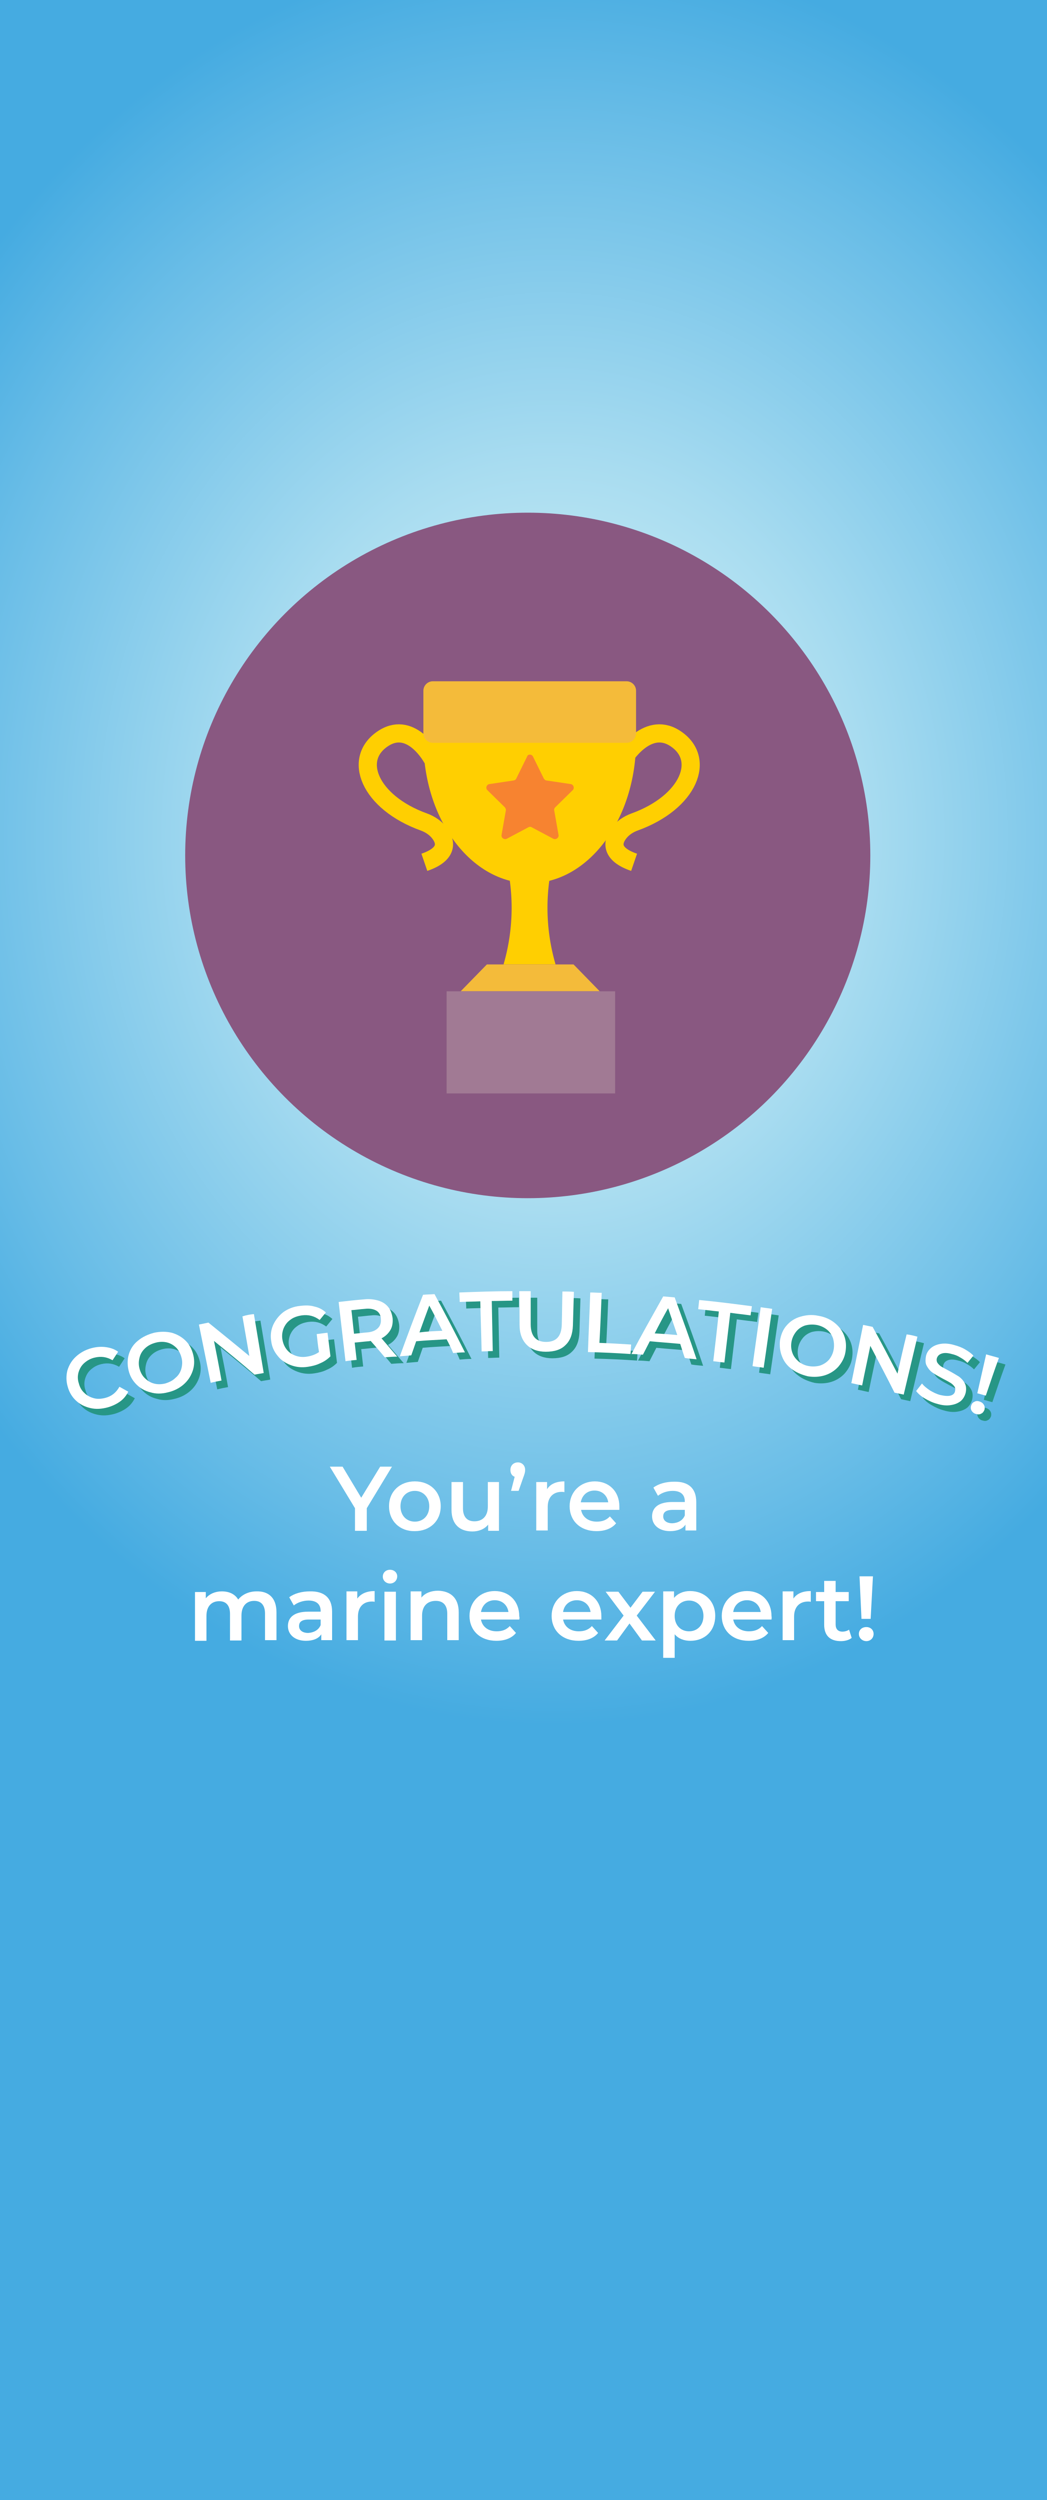<?xml version="1.0" encoding="utf-8"?>
<!-- Generator: Adobe Illustrator 19.0.0, SVG Export Plug-In . SVG Version: 6.00 Build 0)  -->
<svg version="1.1" id="Layer_1" xmlns="http://www.w3.org/2000/svg" xmlns:xlink="http://www.w3.org/1999/xlink" x="0px" y="0px"
	 viewBox="-319 -101.7 320 763.7" style="enable-background:new -319 -101.7 320 763.7;" xml:space="preserve">
<rect x="-319" y="-101.7" width="320" height="763.7" fill="#333333" stroke="none"/>
<style type="text/css">
	.st0{fill:url(#SVGID_1_);}
	.st1{fill:#279686;}
	.st2{fill:#FFFFFF;}
	.st3{fill:#895881;}
	.st4{fill:#FFCF01;}
	.st5{fill:#F4BB3A;}
	.st6{fill:#A17A94;}
	.st7{fill:none;stroke:#FFCF01;stroke-width:5.551;stroke-miterlimit:10;}
	.st8{fill:#F78330;}
	.st9{fill:none;}
	.st10{enable-background:new    ;}
</style>
<radialGradient id="SVGID_1_" cx="-150" cy="1034.2" r="228.002" gradientTransform="matrix(1 0 0 -1.193 0 1387.203)" gradientUnits="userSpaceOnUse">
	<stop  offset="0" style="stop-color:#DFF7F9"/>
	<stop  offset="0.144" style="stop-color:#D0F0F7"/>
	<stop  offset="0.42" style="stop-color:#A8DCF0"/>
	<stop  offset="0.799" style="stop-color:#69BDE7"/>
	<stop  offset="1" style="stop-color:#45ABE1"/>
</radialGradient>
<rect x="-319" y="-101.7" class="st0" width="320" height="763.7"/>
<g>
	<path class="st1" d="M-289.4,330.4c-1.7-0.4-3.1-1.1-4.3-2.2c-1.2-1.1-2.1-2.5-2.6-4.3c-0.5-1.7-0.5-3.4-0.1-5
		c0.5-1.6,1.3-3,2.6-4.2c1.3-1.2,2.9-2.1,4.8-2.6c1.5-0.4,3-0.5,4.4-0.3c1.4,0.2,2.6,0.6,3.7,1.4c-0.6,0.9-1.1,1.7-1.7,2.6
		c-1.7-1-3.5-1.3-5.5-0.8c-1.3,0.3-2.3,0.9-3.2,1.7c-0.9,0.8-1.4,1.8-1.7,2.8c-0.3,1.1-0.3,2.2,0.1,3.4c0.3,1.2,0.9,2.2,1.7,2.9
		c0.8,0.8,1.8,1.3,2.9,1.6c1.1,0.3,2.3,0.2,3.5-0.1c1.9-0.5,3.3-1.6,4.3-3.4c0.9,0.5,1.8,1,2.7,1.5c-0.6,1.2-1.4,2.2-2.5,3
		c-1.1,0.8-2.4,1.4-3.8,1.8C-286,330.7-287.7,330.8-289.4,330.4z"/>
	<path class="st1" d="M-271,325.6c-1.7-0.4-3.1-1.2-4.3-2.4c-1.2-1.2-2-2.6-2.4-4.3c-0.4-1.7-0.4-3.4,0.1-5s1.4-3,2.8-4.1
		c1.3-1.1,3-1.9,4.9-2.4c1.9-0.4,3.7-0.4,5.4,0c1.7,0.5,3.1,1.3,4.3,2.5c1.2,1.2,1.9,2.7,2.3,4.4c0.4,1.7,0.3,3.4-0.3,5
		c-0.6,1.6-1.5,2.9-2.8,4c-1.3,1.1-2.9,1.9-4.7,2.3C-267.6,326.1-269.4,326.1-271,325.6z M-263.4,321.2c0.9-0.7,1.5-1.7,1.8-2.7
		c0.3-1.1,0.4-2.2,0.1-3.4c-0.3-1.2-0.8-2.2-1.5-3c-0.8-0.8-1.7-1.4-2.8-1.7c-1.1-0.3-2.3-0.3-3.5,0c-1.2,0.3-2.3,0.8-3.2,1.6
		c-0.9,0.8-1.5,1.7-1.8,2.8c-0.3,1.1-0.4,2.2-0.1,3.4c0.3,1.2,0.8,2.2,1.6,3c0.8,0.8,1.7,1.4,2.8,1.7c1.1,0.3,2.2,0.3,3.5,0
		C-265.2,322.5-264.2,322-263.4,321.2z"/>
	<path class="st1" d="M-239.4,301.7c1,6,2,12,3,18c-0.9,0.2-1.9,0.3-2.8,0.5c-4-3.5-8.2-6.9-12.4-10.3c0.8,4,1.6,8.1,2.3,12.1
		c-1.1,0.2-2.2,0.4-3.3,0.7c-1.2-5.9-2.4-11.9-3.6-17.8c1-0.2,1.9-0.4,2.9-0.6c4.2,3.4,8.4,6.8,12.5,10.2c-0.7-4-1.4-8.1-2.1-12.1
		C-241.7,302-240.5,301.8-239.4,301.7z"/>
	<path class="st1" d="M-220.2,307.8c1.1-0.1,2.2-0.3,3.3-0.4c0.3,2.4,0.6,4.8,0.9,7.2c-0.9,0.9-1.9,1.6-3.1,2.1
		c-1.2,0.6-2.5,0.9-3.8,1.1c-1.9,0.3-3.6,0.1-5.2-0.5c-1.6-0.6-3-1.5-4-2.8c-1.1-1.3-1.8-2.8-2-4.5c-0.3-1.8-0.1-3.4,0.6-5
		c0.7-1.5,1.7-2.8,3.1-3.9c1.4-1,3.1-1.7,5.1-1.9c1.6-0.2,3.1-0.2,4.4,0.2c1.4,0.3,2.5,0.9,3.5,1.8c-0.7,0.8-1.3,1.6-1.9,2.3
		c-1.6-1.2-3.4-1.7-5.5-1.4c-1.3,0.2-2.5,0.6-3.4,1.3c-1,0.7-1.6,1.5-2.1,2.6c-0.4,1-0.6,2.2-0.4,3.4c0.2,1.2,0.6,2.2,1.3,3.1
		c0.7,0.9,1.6,1.5,2.7,1.9s2.3,0.5,3.5,0.3c1.4-0.2,2.7-0.7,3.7-1.4C-219.8,311.6-220,309.7-220.2,307.8z"/>
	<path class="st1" d="M-199.4,314.9c-1.4-1.7-2.8-3.3-4.3-5c-0.2,0-0.4,0.1-0.7,0.1c-1.4,0.1-2.8,0.3-4.2,0.4
		c0.2,1.8,0.4,3.5,0.6,5.3c-1.1,0.1-2.3,0.2-3.4,0.4c-0.7-6-1.4-12.1-2.1-18.1c2.6-0.3,5.2-0.6,7.8-0.8c1.6-0.2,3.1,0,4.4,0.4
		s2.3,1.1,3,2s1.1,2,1.3,3.4c0.1,1.4-0.1,2.6-0.7,3.6s-1.5,1.9-2.7,2.5c1.6,1.9,3.2,3.7,4.8,5.6
		C-196.9,314.7-198.2,314.8-199.4,314.9z M-201.9,300.7c-0.8-0.5-2-0.8-3.6-0.6c-1.4,0.1-2.7,0.3-4.1,0.4c0.3,2.4,0.5,4.8,0.8,7.2
		c1.3-0.1,2.7-0.3,4-0.4c1.5-0.1,2.6-0.6,3.3-1.3s1-1.6,0.9-2.8C-200.6,302.1-201.1,301.2-201.9,300.7z"/>
	<path class="st1" d="M-180.5,309.4c-3.1,0.2-6.2,0.3-9.3,0.6c-0.5,1.4-1,2.9-1.5,4.3c-1.2,0.1-2.3,0.2-3.5,0.3
		c2.3-6.3,4.6-12.5,7.1-18.8c1.2-0.1,2.3-0.1,3.5-0.2c3.2,5.9,6.3,11.8,9.3,17.8c-1.2,0-2.4,0.1-3.6,0.2
		C-179.1,312.1-179.8,310.7-180.5,309.4z M-181.8,306.8c-1.3-2.6-2.6-5.2-4-7.7c-1,2.7-2,5.4-3,8.2
		C-186.5,307-184.1,306.9-181.8,306.8z"/>
	<path class="st1" d="M-170.2,297.8c-2.1,0.1-4.2,0.1-6.3,0.2c0-1-0.1-1.9-0.1-2.9c5.4-0.2,10.8-0.4,16.2-0.4c0,1,0,1.9,0,2.9
		c-2.1,0-4.2,0.1-6.3,0.1c0.1,5.1,0.2,10.2,0.3,15.3c-1.1,0-2.3,0.1-3.4,0.1C-169.9,308-170.1,302.9-170.2,297.8z"/>
	<path class="st1" d="M-156,311.1c-1.4-1.4-2.2-3.4-2.2-6.1c0-3.4,0-6.8-0.1-10.3c1.2,0,2.4,0,3.5,0c0,3.4,0,6.8,0,10.1
		c0,3.6,1.6,5.4,4.7,5.4s4.7-1.7,4.8-5.3c0.1-3.4,0.1-6.8,0.2-10.1c1.2,0,2.3,0,3.5,0.1c-0.1,3.4-0.2,6.8-0.3,10.3
		c-0.1,2.6-0.8,4.6-2.3,6c-1.4,1.4-3.4,2-6,2C-152.6,313.2-154.6,312.5-156,311.1z"/>
	<path class="st1" d="M-136.6,295.1c1.2,0,2.4,0.1,3.5,0.1c-0.2,5.1-0.4,10.2-0.7,15.3c3.2,0.1,6.4,0.3,9.7,0.5
		c-0.1,1-0.1,1.9-0.2,2.9c-4.3-0.3-8.7-0.5-13-0.6C-137.1,307.2-136.8,301.1-136.6,295.1z"/>
	<path class="st1" d="M-109.1,310.8c-3.1-0.3-6.2-0.5-9.3-0.8c-0.7,1.4-1.4,2.7-2.1,4.1c-1.2-0.1-2.3-0.2-3.5-0.2
		c3.1-5.9,6.4-11.7,9.7-17.6c1.2,0.1,2.3,0.2,3.5,0.3c2.3,6.3,4.6,12.6,6.7,18.9c-1.2-0.1-2.4-0.2-3.6-0.4
		C-108.2,313.7-108.6,312.3-109.1,310.8z M-110,308.1c-0.9-2.7-1.9-5.5-2.8-8.2c-1.4,2.5-2.8,5.1-4.1,7.7
		C-114.7,307.7-112.4,307.9-110,308.1z"/>
	<path class="st1" d="M-97.3,300.9c-2.1-0.2-4.2-0.5-6.3-0.7c0.1-0.9,0.2-1.9,0.3-2.8c5.4,0.5,10.7,1.2,16.1,1.9
		c-0.1,0.9-0.3,1.9-0.4,2.8c-2.1-0.3-4.2-0.5-6.2-0.8c-0.6,5.1-1.2,10.2-1.8,15.2c-1.1-0.1-2.3-0.3-3.4-0.4
		C-98.4,311-97.8,306-97.3,300.9z"/>
	<path class="st1" d="M-84.5,299.6c1.2,0.2,2.3,0.3,3.5,0.5c-0.9,6-1.7,12-2.6,18c-1.1-0.2-2.3-0.3-3.4-0.5
		C-86.2,311.6-85.3,305.6-84.5,299.6z"/>
	<path class="st1" d="M-75,318.5c-1.4-1-2.4-2.3-3-3.9c-0.6-1.5-0.8-3.2-0.6-4.9c0.3-1.7,0.9-3.3,2-4.5c1.1-1.3,2.5-2.2,4.2-2.7
		s3.5-0.7,5.4-0.3c1.9,0.3,3.6,1,5,2.1c1.4,1.1,2.4,2.4,3,4c0.6,1.6,0.7,3.2,0.4,5c-0.3,1.8-1.1,3.2-2.2,4.5
		c-1.1,1.2-2.5,2.1-4.1,2.6s-3.4,0.6-5.2,0.3C-72.1,320.2-73.7,319.5-75,318.5z M-66.3,317.4c1.1-0.4,2-1,2.7-1.8
		c0.7-0.9,1.2-1.9,1.4-3.1c0.2-1.2,0.1-2.3-0.2-3.4c-0.4-1.1-1-2-1.9-2.7c-0.9-0.7-2-1.2-3.2-1.4c-1.3-0.2-2.4-0.1-3.5,0.2
		c-1.1,0.4-2,1-2.7,1.9s-1.2,1.9-1.4,3.1c-0.2,1.2-0.1,2.3,0.3,3.4s1.1,1.9,1.9,2.6c0.9,0.7,1.9,1.2,3.2,1.4
		C-68.5,317.8-67.3,317.7-66.3,317.4z"/>
	<path class="st1" d="M-36.6,308.6c-1.4,5.9-2.8,11.8-4.2,17.7c-0.9-0.2-1.8-0.4-2.8-0.6c-2.4-4.8-4.9-9.5-7.4-14.3
		c-0.8,4-1.7,8-2.5,12.1c-1.1-0.2-2.2-0.5-3.3-0.7c1.2-5.9,2.4-11.9,3.6-17.8c1,0.2,1.9,0.4,2.9,0.6c2.6,4.7,5.1,9.5,7.6,14.3
		c0.9-4,1.8-8,2.8-12C-38.9,308-37.7,308.3-36.6,308.6z"/>
	<path class="st1" d="M-34.3,327.5c-1.2-0.7-2.1-1.5-2.7-2.3c0.6-0.8,1.2-1.5,1.8-2.3c0.6,0.8,1.4,1.4,2.4,2.1c1,0.6,2,1.1,3.1,1.4
		c1.3,0.3,2.4,0.4,3.2,0.2c0.8-0.2,1.3-0.7,1.4-1.4c0.1-0.5,0.1-1-0.2-1.4c-0.3-0.4-0.7-0.8-1.2-1.1c-0.5-0.3-1.2-0.7-2.2-1.2
		c-1.3-0.7-2.4-1.3-3.1-1.8c-0.8-0.5-1.4-1.2-1.9-2.1c-0.5-0.8-0.5-1.8-0.3-3c0.2-1,0.7-1.8,1.5-2.5c0.8-0.7,1.8-1.1,3-1.3
		c1.2-0.2,2.7-0.1,4.3,0.4c1.1,0.3,2.2,0.7,3.2,1.3s1.9,1.2,2.5,1.9c-0.6,0.7-1.2,1.5-1.8,2.2c-0.7-0.7-1.4-1.2-2.3-1.7
		c-0.8-0.5-1.6-0.8-2.5-1c-1.4-0.4-2.4-0.4-3.2-0.1c-0.8,0.3-1.2,0.8-1.4,1.5c-0.1,0.5,0,1,0.3,1.4c0.3,0.4,0.7,0.8,1.2,1.1
		c0.5,0.3,1.3,0.7,2.2,1.2c1.3,0.7,2.3,1.3,3.1,1.8c0.8,0.6,1.4,1.3,1.8,2.1c0.4,0.8,0.5,1.8,0.2,3c-0.3,1-0.8,1.8-1.5,2.4
		c-0.8,0.6-1.7,1-3,1.2c-1.2,0.2-2.6,0.1-4.2-0.4C-31.8,328.8-33.1,328.2-34.3,327.5z"/>
	<path class="st1" d="M-20,331.3c-0.3-0.5-0.4-1-0.2-1.6c0.2-0.6,0.5-1,1-1.2c0.5-0.3,1-0.3,1.6-0.1c0.6,0.2,1,0.5,1.3,1
		s0.3,1,0.2,1.5c-0.2,0.5-0.5,1-1,1.2c-0.5,0.3-1,0.3-1.6,0.1C-19.3,332.1-19.7,331.7-20,331.3z M-15.6,314c1.3,0.4,2.6,0.7,3.9,1.1
		c-1.4,3.8-2.7,7.7-4,11.5c-0.9-0.2-1.7-0.5-2.6-0.7C-17.4,321.9-16.5,318-15.6,314z"/>
</g>
<g>
	<path class="st2" d="M-291.4,328.4c-1.7-0.4-3.1-1.1-4.3-2.2c-1.2-1.1-2.1-2.5-2.6-4.3c-0.5-1.7-0.5-3.4-0.1-5
		c0.5-1.6,1.3-3,2.6-4.2c1.3-1.2,2.9-2.1,4.8-2.6c1.5-0.4,3-0.5,4.4-0.3c1.4,0.2,2.6,0.6,3.7,1.4c-0.6,0.9-1.1,1.7-1.7,2.6
		c-1.7-1-3.5-1.3-5.5-0.8c-1.3,0.3-2.3,0.9-3.2,1.7c-0.9,0.8-1.4,1.8-1.7,2.8c-0.3,1.1-0.3,2.2,0.1,3.4c0.3,1.2,0.9,2.2,1.7,2.9
		c0.8,0.8,1.8,1.3,2.9,1.6c1.1,0.3,2.3,0.2,3.5-0.1c1.9-0.5,3.3-1.6,4.3-3.4c0.9,0.5,1.8,1,2.7,1.5c-0.6,1.2-1.4,2.2-2.5,3
		c-1.1,0.8-2.4,1.4-3.8,1.8C-288,328.7-289.7,328.8-291.4,328.4z"/>
	<path class="st2" d="M-273,323.6c-1.7-0.4-3.1-1.2-4.3-2.4c-1.2-1.2-2-2.6-2.4-4.3c-0.4-1.7-0.4-3.4,0.1-5s1.4-3,2.8-4.1
		c1.3-1.1,3-1.9,4.9-2.4c1.9-0.4,3.7-0.4,5.4,0c1.7,0.5,3.1,1.3,4.3,2.5c1.2,1.2,1.9,2.7,2.3,4.4c0.4,1.7,0.3,3.4-0.3,5
		c-0.6,1.6-1.5,2.9-2.8,4c-1.3,1.1-2.9,1.9-4.7,2.3C-269.6,324.1-271.4,324.1-273,323.6z M-265.4,319.2c0.9-0.7,1.5-1.7,1.8-2.7
		c0.3-1.1,0.4-2.2,0.1-3.4c-0.3-1.2-0.8-2.2-1.5-3c-0.8-0.8-1.7-1.4-2.8-1.7c-1.1-0.3-2.3-0.3-3.5,0c-1.2,0.3-2.3,0.8-3.2,1.6
		c-0.9,0.8-1.5,1.7-1.8,2.8c-0.3,1.1-0.4,2.2-0.1,3.4c0.3,1.2,0.8,2.2,1.6,3c0.8,0.8,1.7,1.4,2.8,1.7c1.1,0.3,2.2,0.3,3.5,0
		C-267.2,320.5-266.2,320-265.4,319.2z"/>
	<path class="st2" d="M-241.4,299.7c1,6,2,12,3,18c-0.9,0.2-1.9,0.3-2.8,0.5c-4-3.5-8.2-6.9-12.4-10.3c0.8,4,1.6,8.1,2.3,12.1
		c-1.1,0.2-2.2,0.4-3.3,0.7c-1.2-5.9-2.4-11.9-3.6-17.8c1-0.2,1.9-0.4,2.9-0.6c4.2,3.4,8.4,6.8,12.5,10.2c-0.7-4-1.4-8.1-2.1-12.1
		C-243.7,300-242.5,299.8-241.4,299.7z"/>
	<path class="st2" d="M-222.2,305.8c1.1-0.1,2.2-0.3,3.3-0.4c0.3,2.4,0.6,4.8,0.9,7.2c-0.9,0.9-1.9,1.6-3.1,2.1
		c-1.2,0.6-2.5,0.9-3.8,1.1c-1.9,0.3-3.6,0.1-5.2-0.5c-1.6-0.6-3-1.5-4-2.8c-1.1-1.3-1.8-2.8-2-4.5c-0.3-1.8-0.1-3.4,0.6-5
		c0.7-1.5,1.7-2.8,3.1-3.9c1.4-1,3.1-1.7,5.1-1.9c1.6-0.2,3.1-0.2,4.4,0.2c1.4,0.3,2.5,0.9,3.5,1.8c-0.7,0.8-1.3,1.6-1.9,2.3
		c-1.6-1.2-3.4-1.7-5.5-1.4c-1.3,0.2-2.5,0.6-3.4,1.3c-1,0.7-1.6,1.5-2.1,2.6c-0.4,1-0.6,2.2-0.4,3.4c0.2,1.2,0.6,2.2,1.3,3.1
		c0.7,0.9,1.6,1.5,2.7,1.9s2.3,0.5,3.5,0.3c1.4-0.2,2.7-0.7,3.7-1.4C-221.8,309.6-222,307.7-222.2,305.8z"/>
	<path class="st2" d="M-201.4,312.9c-1.4-1.7-2.8-3.3-4.3-5c-0.2,0-0.4,0.1-0.7,0.1c-1.4,0.1-2.8,0.3-4.2,0.4
		c0.2,1.8,0.4,3.5,0.6,5.3c-1.1,0.1-2.3,0.2-3.4,0.4c-0.7-6-1.4-12.1-2.1-18.1c2.6-0.3,5.2-0.6,7.8-0.8c1.6-0.2,3.1,0,4.4,0.4
		s2.3,1.1,3,2s1.1,2,1.3,3.4c0.1,1.4-0.1,2.6-0.7,3.6s-1.5,1.9-2.7,2.5c1.6,1.9,3.2,3.7,4.8,5.6
		C-198.9,312.7-200.2,312.8-201.4,312.9z M-203.9,298.7c-0.8-0.5-2-0.8-3.6-0.6c-1.4,0.1-2.7,0.3-4.1,0.4c0.3,2.4,0.5,4.8,0.8,7.2
		c1.3-0.1,2.7-0.3,4-0.4c1.5-0.1,2.6-0.6,3.3-1.3c0.7-0.7,1-1.6,0.9-2.8C-202.6,300.1-203.1,299.2-203.9,298.7z"/>
	<path class="st2" d="M-182.5,307.4c-3.1,0.2-6.2,0.3-9.3,0.6c-0.5,1.4-1,2.9-1.5,4.3c-1.2,0.1-2.3,0.2-3.5,0.3
		c2.3-6.3,4.6-12.5,7.1-18.8c1.2-0.1,2.3-0.1,3.5-0.2c3.2,5.9,6.3,11.8,9.3,17.8c-1.2,0-2.4,0.1-3.6,0.2
		C-181.1,310.1-181.8,308.7-182.5,307.4z M-183.8,304.8c-1.3-2.6-2.6-5.2-4-7.7c-1,2.7-2,5.4-3,8.2
		C-188.5,305-186.1,304.9-183.8,304.8z"/>
	<path class="st2" d="M-172.2,295.8c-2.1,0.1-4.2,0.1-6.3,0.2c0-1-0.1-1.9-0.1-2.9c5.4-0.2,10.8-0.4,16.2-0.4c0,1,0,1.9,0,2.9
		c-2.1,0-4.2,0.1-6.3,0.1c0.1,5.1,0.2,10.2,0.3,15.3c-1.1,0-2.3,0.1-3.4,0.1C-171.9,306-172.1,300.9-172.2,295.8z"/>
	<path class="st2" d="M-158,309.1c-1.4-1.4-2.2-3.4-2.2-6.1c0-3.4,0-6.8-0.1-10.3c1.2,0,2.4,0,3.5,0c0,3.4,0,6.8,0,10.1
		c0,3.6,1.6,5.4,4.7,5.4s4.7-1.7,4.8-5.3c0.1-3.4,0.1-6.8,0.2-10.1c1.2,0,2.3,0,3.5,0.1c-0.1,3.4-0.2,6.8-0.3,10.3
		c-0.1,2.6-0.8,4.6-2.3,6c-1.4,1.4-3.4,2-6,2C-154.6,311.2-156.6,310.5-158,309.1z"/>
	<path class="st2" d="M-138.6,293.1c1.2,0,2.4,0.1,3.5,0.1c-0.2,5.1-0.4,10.2-0.7,15.3c3.2,0.1,6.4,0.3,9.7,0.5
		c-0.1,1-0.1,1.9-0.2,2.9c-4.3-0.3-8.7-0.5-13-0.6C-139.1,305.2-138.8,299.1-138.6,293.1z"/>
	<path class="st2" d="M-111.1,308.8c-3.1-0.3-6.2-0.5-9.3-0.8c-0.7,1.4-1.4,2.7-2.1,4.1c-1.2-0.1-2.3-0.2-3.5-0.2
		c3.1-5.9,6.4-11.7,9.7-17.6c1.2,0.1,2.3,0.2,3.5,0.3c2.3,6.3,4.6,12.6,6.7,18.9c-1.2-0.1-2.4-0.2-3.6-0.4
		C-110.2,311.7-110.6,310.3-111.1,308.8z M-112,306.1c-0.9-2.7-1.9-5.5-2.8-8.2c-1.4,2.5-2.8,5.1-4.1,7.7
		C-116.7,305.7-114.4,305.9-112,306.1z"/>
	<path class="st2" d="M-99.3,298.9c-2.1-0.2-4.2-0.5-6.3-0.7c0.1-0.9,0.2-1.9,0.3-2.8c5.4,0.5,10.7,1.2,16.1,1.9
		c-0.1,0.9-0.3,1.9-0.4,2.8c-2.1-0.3-4.2-0.5-6.2-0.8c-0.6,5.1-1.2,10.2-1.8,15.2c-1.1-0.1-2.3-0.3-3.4-0.4
		C-100.4,309-99.8,304-99.3,298.9z"/>
	<path class="st2" d="M-86.5,297.6c1.2,0.2,2.3,0.3,3.5,0.5c-0.9,6-1.7,12-2.6,18c-1.1-0.2-2.3-0.3-3.4-0.5
		C-88.2,309.6-87.3,303.6-86.5,297.6z"/>
	<path class="st2" d="M-77,316.5c-1.4-1-2.4-2.3-3-3.9c-0.6-1.5-0.8-3.2-0.6-4.9c0.3-1.7,0.9-3.3,2-4.5c1.1-1.3,2.5-2.2,4.2-2.7
		s3.5-0.7,5.4-0.3c1.9,0.3,3.6,1,5,2.1c1.4,1.1,2.4,2.4,3,4c0.6,1.6,0.7,3.2,0.4,5c-0.3,1.8-1.1,3.2-2.2,4.5
		c-1.1,1.2-2.5,2.1-4.1,2.6s-3.4,0.6-5.2,0.3C-74.1,318.2-75.7,317.5-77,316.5z M-68.3,315.4c1.1-0.4,2-1,2.7-1.8
		c0.7-0.9,1.2-1.9,1.4-3.1c0.2-1.2,0.1-2.3-0.2-3.4c-0.4-1.1-1-2-1.9-2.7c-0.9-0.7-2-1.2-3.2-1.4c-1.3-0.2-2.4-0.1-3.5,0.2
		c-1.1,0.4-2,1-2.7,1.9s-1.2,1.9-1.4,3.1c-0.2,1.2-0.1,2.3,0.3,3.4s1.1,1.9,1.9,2.6c0.9,0.7,1.9,1.2,3.2,1.4
		C-70.5,315.8-69.3,315.7-68.3,315.4z"/>
	<path class="st2" d="M-38.6,306.6c-1.4,5.9-2.8,11.8-4.2,17.7c-0.9-0.2-1.8-0.4-2.8-0.6c-2.4-4.8-4.9-9.5-7.4-14.3
		c-0.8,4-1.7,8-2.5,12.1c-1.1-0.2-2.2-0.5-3.3-0.7c1.2-5.9,2.4-11.9,3.6-17.8c1,0.2,1.9,0.4,2.9,0.6c2.6,4.7,5.1,9.5,7.6,14.3
		c0.9-4,1.8-8,2.8-12C-40.9,306-39.7,306.3-38.6,306.6z"/>
	<path class="st2" d="M-36.3,325.5c-1.2-0.7-2.1-1.5-2.7-2.3c0.6-0.8,1.2-1.5,1.8-2.3c0.6,0.8,1.4,1.4,2.4,2.1c1,0.6,2,1.1,3.1,1.4
		c1.3,0.3,2.4,0.4,3.2,0.2c0.8-0.2,1.3-0.7,1.4-1.4c0.1-0.5,0.1-1-0.2-1.4c-0.3-0.4-0.7-0.8-1.2-1.1c-0.5-0.3-1.2-0.7-2.2-1.2
		c-1.3-0.7-2.4-1.3-3.1-1.8c-0.8-0.5-1.4-1.2-1.9-2.1c-0.5-0.8-0.5-1.8-0.3-3c0.2-1,0.7-1.8,1.5-2.5c0.8-0.7,1.8-1.1,3-1.3
		c1.2-0.2,2.7-0.1,4.3,0.4c1.1,0.3,2.2,0.7,3.2,1.3s1.9,1.2,2.5,1.9c-0.6,0.7-1.2,1.5-1.8,2.2c-0.7-0.7-1.4-1.2-2.3-1.7
		c-0.8-0.5-1.6-0.8-2.5-1c-1.4-0.4-2.4-0.4-3.2-0.1c-0.8,0.3-1.2,0.8-1.4,1.5c-0.1,0.5,0,1,0.3,1.4c0.3,0.4,0.7,0.8,1.2,1.1
		c0.5,0.3,1.3,0.7,2.2,1.2c1.3,0.7,2.3,1.3,3.1,1.8c0.8,0.6,1.4,1.3,1.8,2.1c0.4,0.8,0.5,1.8,0.2,3c-0.3,1-0.8,1.8-1.5,2.4
		c-0.8,0.6-1.7,1-3,1.2c-1.2,0.2-2.6,0.1-4.2-0.4C-33.8,326.8-35.1,326.2-36.3,325.5z"/>
	<path class="st2" d="M-22,329.3c-0.3-0.5-0.4-1-0.2-1.6c0.2-0.6,0.5-1,1-1.2c0.5-0.3,1-0.3,1.6-0.1c0.6,0.2,1,0.5,1.3,1
		s0.3,1,0.2,1.5c-0.2,0.5-0.5,1-1,1.2c-0.5,0.3-1,0.3-1.6,0.1C-21.3,330.1-21.7,329.7-22,329.3z M-17.6,312c1.3,0.4,2.6,0.7,3.9,1.1
		c-1.4,3.8-2.7,7.7-4,11.5c-0.9-0.2-1.7-0.5-2.6-0.7C-19.4,319.9-18.5,316-17.6,312z"/>
</g>
<g>
	<circle class="st3" cx="-157.7" cy="159.6" r="104.7"/>
	<path class="st4" d="M-124.6,124.6c0,24-14.6,43.5-32.5,43.5s-32.5-19.5-32.5-43.5H-124.6L-124.6,124.6z"/>
	<path class="st4" d="M-149.2,192.9h-15.9l0,0c3.3-11.3,3.3-23.3,0-34.6l0,0h15.9l0,0C-152.5,169.6-152.5,181.6-149.2,192.9
		L-149.2,192.9z"/>
	<polygon class="st5" points="-135.7,201.1 -178.2,201.1 -170.2,192.9 -143.7,192.9 	"/>
	<rect x="-182.5" y="201.1" class="st6" width="51.5" height="31.2"/>
	<path class="st7" d="M-186.8,130.1c0,0-6.2-11.7-14.8-6.4c-10,6.2-4.5,19.7,12.2,25.7c1.9,0.7,3.7,1.9,4.9,3.6
		c1.8,2.5,2.5,6.2-4.8,8.7"/>
	<path class="st7" d="M-128.5,130.1c0,0,7-11.7,15.6-6.4c10,6.2,4.5,19.7-12.2,25.7c-1.9,0.7-3.7,1.9-4.9,3.6
		c-1.8,2.5-2.5,6.2,4.8,8.7"/>
	<path class="st5" d="M-127.5,125.2h-59.2c-1.6,0-2.9-1.3-2.9-2.9v-13c0-1.6,1.3-2.9,2.9-2.9h59.2c1.6,0,2.9,1.3,2.9,2.9v13
		C-124.6,123.9-125.9,125.2-127.5,125.2z"/>
	<path class="st8" d="M-156.1,129.4l3.3,6.7c0.2,0.3,0.5,0.6,0.8,0.6l7.4,1.1c0.9,0.1,1.3,1.3,0.6,1.9l-5.3,5.2
		c-0.3,0.3-0.4,0.6-0.3,1l1.3,7.4c0.2,0.9-0.8,1.6-1.6,1.2l-6.6-3.5c-0.3-0.2-0.7-0.2-1,0l-6.6,3.5c-0.8,0.4-1.8-0.3-1.6-1.2
		l1.3-7.4c0.1-0.4-0.1-0.7-0.3-1l-5.3-5.2c-0.7-0.6-0.3-1.8,0.6-1.9l7.4-1.1c0.4-0.1,0.7-0.3,0.8-0.6l3.3-6.7
		C-157.7,128.6-156.5,128.6-156.1,129.4z"/>
</g>
<rect x="-319" y="-101.7" class="st9" width="320" height="640"/>
<rect x="-319" y="-102.4" class="st9" width="320" height="640"/>
<g id="Antarctica_Background">
</g>
<g id="Beaver">
</g>
<g id="Crocdile">
</g>
<g id="Walrus">
</g>
<g id="Polar_Bear">
</g>
<g id="North_Pole_Background">
</g>
<g id="Seal">
</g>
<g id="Orca">
</g>
<g id="Dolphin">
</g>
<g id="Squid">
</g>
<g id="Manatee">
</g>
<g id="Blue_Whale">
</g>
<g id="Coconut_Crab">
</g>
<g id="Penguin">
</g>
<g id="Jellyfish">
</g>
<g id="Narwhal">
</g>
<g id="Beluga">
</g>
<g class="st10">
	<path class="st2" d="M-206.9,359v6.9h-3.6V359l-7.7-12.7h3.9l5.7,9.5l5.8-9.5h3.6L-206.9,359z"/>
	<path class="st2" d="M-200.1,358.4c0-4.5,3.3-7.6,7.9-7.6c4.6,0,7.9,3.1,7.9,7.6c0,4.5-3.3,7.6-7.9,7.6
		C-196.8,366.1-200.1,362.9-200.1,358.4z M-187.8,358.4c0-2.8-1.9-4.7-4.4-4.7c-2.5,0-4.4,1.8-4.4,4.7s1.9,4.7,4.4,4.7
		C-189.7,363.1-187.8,361.3-187.8,358.4z"/>
	<path class="st2" d="M-166.5,351v14.9h-3.3V364c-1.1,1.4-2.9,2.1-4.8,2.1c-3.8,0-6.4-2.1-6.4-6.6V351h3.5v8c0,2.7,1.3,4,3.5,4
		c2.4,0,4.1-1.5,4.1-4.5V351H-166.5z"/>
	<path class="st2" d="M-158.5,347.3c0,0.6-0.1,1.1-0.6,2.4l-1.4,4h-2.3l1.1-4.3c-0.8-0.3-1.3-1-1.3-2.1c0-1.4,1-2.3,2.3-2.3
		C-159.5,345-158.5,345.9-158.5,347.3z"/>
	<path class="st2" d="M-146.5,350.8v3.3c-0.3-0.1-0.6-0.1-0.8-0.1c-2.6,0-4.3,1.6-4.3,4.6v7.2h-3.5V351h3.3v2.2
		C-150.8,351.6-149,350.8-146.5,350.8z"/>
	<path class="st2" d="M-129.7,359.5h-11.7c0.4,2.2,2.2,3.6,4.8,3.6c1.7,0,3-0.5,4-1.6l1.9,2.1c-1.3,1.6-3.4,2.4-6,2.4
		c-5,0-8.2-3.2-8.2-7.6s3.3-7.6,7.7-7.6c4.3,0,7.5,3,7.5,7.7C-129.7,358.8-129.7,359.2-129.7,359.5z M-141.5,357.2h8.4
		c-0.3-2.1-1.9-3.6-4.2-3.6C-139.5,353.6-141.1,355-141.5,357.2z"/>
	<path class="st2" d="M-106.2,357.1v8.7h-3.3v-1.8c-0.8,1.3-2.5,2-4.7,2c-3.4,0-5.5-1.9-5.5-4.5c0-2.5,1.7-4.4,6.2-4.4h3.8v-0.2
		c0-2-1.2-3.2-3.7-3.2c-1.7,0-3.4,0.6-4.5,1.5l-1.4-2.5c1.6-1.2,3.9-1.8,6.3-1.8C-108.7,350.8-106.2,352.8-106.2,357.1z
		 M-109.7,361.2v-1.7h-3.6c-2.4,0-3,0.9-3,2c0,1.3,1.1,2.1,2.8,2.1C-111.7,363.5-110.3,362.7-109.7,361.2z"/>
</g>
<g class="st10">
	<path class="st2" d="M-234.5,390.8v8.5h-3.5v-8.1c0-2.6-1.2-3.9-3.3-3.9c-2.3,0-3.9,1.5-3.9,4.5v7.6h-3.5v-8.1
		c0-2.6-1.2-3.9-3.3-3.9c-2.3,0-3.9,1.5-3.9,4.5v7.6h-3.5v-14.9h3.3v1.9c1.1-1.3,2.8-2.1,4.9-2.1c2.2,0,4,0.8,5,2.5
		c1.2-1.5,3.2-2.5,5.6-2.5C-237,384.3-234.5,386.3-234.5,390.8z"/>
	<path class="st2" d="M-217.5,390.6v8.7h-3.3v-1.8c-0.8,1.3-2.5,2-4.7,2c-3.4,0-5.5-1.9-5.5-4.5c0-2.5,1.7-4.4,6.2-4.4h3.8v-0.2
		c0-2-1.2-3.2-3.7-3.2c-1.7,0-3.4,0.6-4.5,1.5l-1.4-2.5c1.6-1.2,3.9-1.8,6.3-1.8C-220,384.3-217.5,386.3-217.5,390.6z M-221,394.7
		V393h-3.6c-2.4,0-3,0.9-3,2c0,1.3,1.1,2.1,2.8,2.1C-223.1,397-221.6,396.2-221,394.7z"/>
	<path class="st2" d="M-204.5,384.3v3.3c-0.3-0.1-0.6-0.1-0.8-0.1c-2.6,0-4.3,1.6-4.3,4.6v7.2h-3.5v-14.9h3.3v2.2
		C-208.7,385.1-206.9,384.3-204.5,384.3z"/>
	<path class="st2" d="M-202,379.9c0-1.2,0.9-2.1,2.2-2.1c1.3,0,2.2,0.9,2.2,2c0,1.2-0.9,2.2-2.2,2.2C-201,382-202,381.1-202,379.9z
		 M-201.5,384.5h3.5v14.9h-3.5V384.5z"/>
	<path class="st2" d="M-178.8,390.8v8.5h-3.5v-8.1c0-2.6-1.3-3.9-3.5-3.9c-2.5,0-4.2,1.5-4.2,4.5v7.5h-3.5v-14.9h3.3v1.9
		c1.1-1.4,3-2.1,5.1-2.1C-181.4,384.3-178.8,386.3-178.8,390.8z"/>
	<path class="st2" d="M-160.3,393h-11.7c0.4,2.2,2.2,3.6,4.8,3.6c1.7,0,3-0.5,4-1.6l1.9,2.1c-1.3,1.6-3.4,2.4-6,2.4
		c-5,0-8.2-3.2-8.2-7.6s3.3-7.6,7.7-7.6c4.3,0,7.5,3,7.5,7.7C-160.2,392.3-160.2,392.7-160.3,393z M-172,390.7h8.4
		c-0.3-2.1-1.9-3.6-4.2-3.6C-170,387.1-171.6,388.5-172,390.7z"/>
	<path class="st2" d="M-135.2,393h-11.7c0.4,2.2,2.2,3.6,4.8,3.6c1.7,0,3-0.5,4-1.6l1.9,2.1c-1.3,1.6-3.4,2.4-6,2.4
		c-5,0-8.2-3.2-8.2-7.6s3.3-7.6,7.7-7.6c4.3,0,7.5,3,7.5,7.7C-135.2,392.3-135.2,392.7-135.2,393z M-146.9,390.7h8.4
		c-0.3-2.1-1.9-3.6-4.2-3.6C-144.9,387.1-146.6,388.5-146.9,390.7z"/>
	<path class="st2" d="M-122.8,399.4l-3.8-5.2l-3.8,5.2h-3.8l5.8-7.6l-5.5-7.3h3.9l3.7,4.9l3.7-4.9h3.8l-5.6,7.3l5.8,7.6H-122.8z"/>
	<path class="st2" d="M-100.4,391.9c0,4.6-3.2,7.6-7.6,7.6c-1.9,0-3.6-0.6-4.8-2v7.2h-3.5v-20.3h3.3v2c1.2-1.4,2.9-2.1,4.9-2.1
		C-103.7,384.3-100.4,387.3-100.4,391.9z M-104,391.9c0-2.8-1.9-4.7-4.4-4.7s-4.4,1.8-4.4,4.7s1.9,4.7,4.4,4.7S-104,394.8-104,391.9
		z"/>
	<path class="st2" d="M-83.2,393h-11.7c0.4,2.2,2.2,3.6,4.8,3.6c1.7,0,3-0.5,4-1.6l1.9,2.1c-1.3,1.6-3.4,2.4-6,2.4
		c-5,0-8.2-3.2-8.2-7.6s3.3-7.6,7.7-7.6c4.3,0,7.5,3,7.5,7.7C-83.1,392.3-83.2,392.7-83.2,393z M-94.9,390.7h8.4
		c-0.3-2.1-1.9-3.6-4.2-3.6C-92.9,387.1-94.6,388.5-94.9,390.7z"/>
	<path class="st2" d="M-71.2,384.3v3.3c-0.3-0.1-0.6-0.1-0.8-0.1c-2.6,0-4.3,1.6-4.3,4.6v7.2h-3.5v-14.9h3.3v2.2
		C-75.5,385.1-73.7,384.3-71.2,384.3z"/>
	<path class="st2" d="M-58.7,398.6c-0.8,0.7-2.1,1-3.3,1c-3.3,0-5.1-1.7-5.1-5v-7.2h-2.5v-2.8h2.5v-3.4h3.5v3.4h4v2.8h-4v7.1
		c0,1.4,0.7,2.2,2.1,2.2c0.7,0,1.4-0.2,2-0.6L-58.7,398.6z"/>
	<path class="st2" d="M-56.5,397.4c0-1.2,0.9-2.1,2.3-2.1c1.3,0,2.2,0.9,2.2,2.1c0,1.2-0.9,2.2-2.2,2.2
		C-55.5,399.6-56.5,398.6-56.5,397.4z M-56.3,379.8h4.1l-0.7,13h-2.8L-56.3,379.8z"/>
</g>
</svg>

